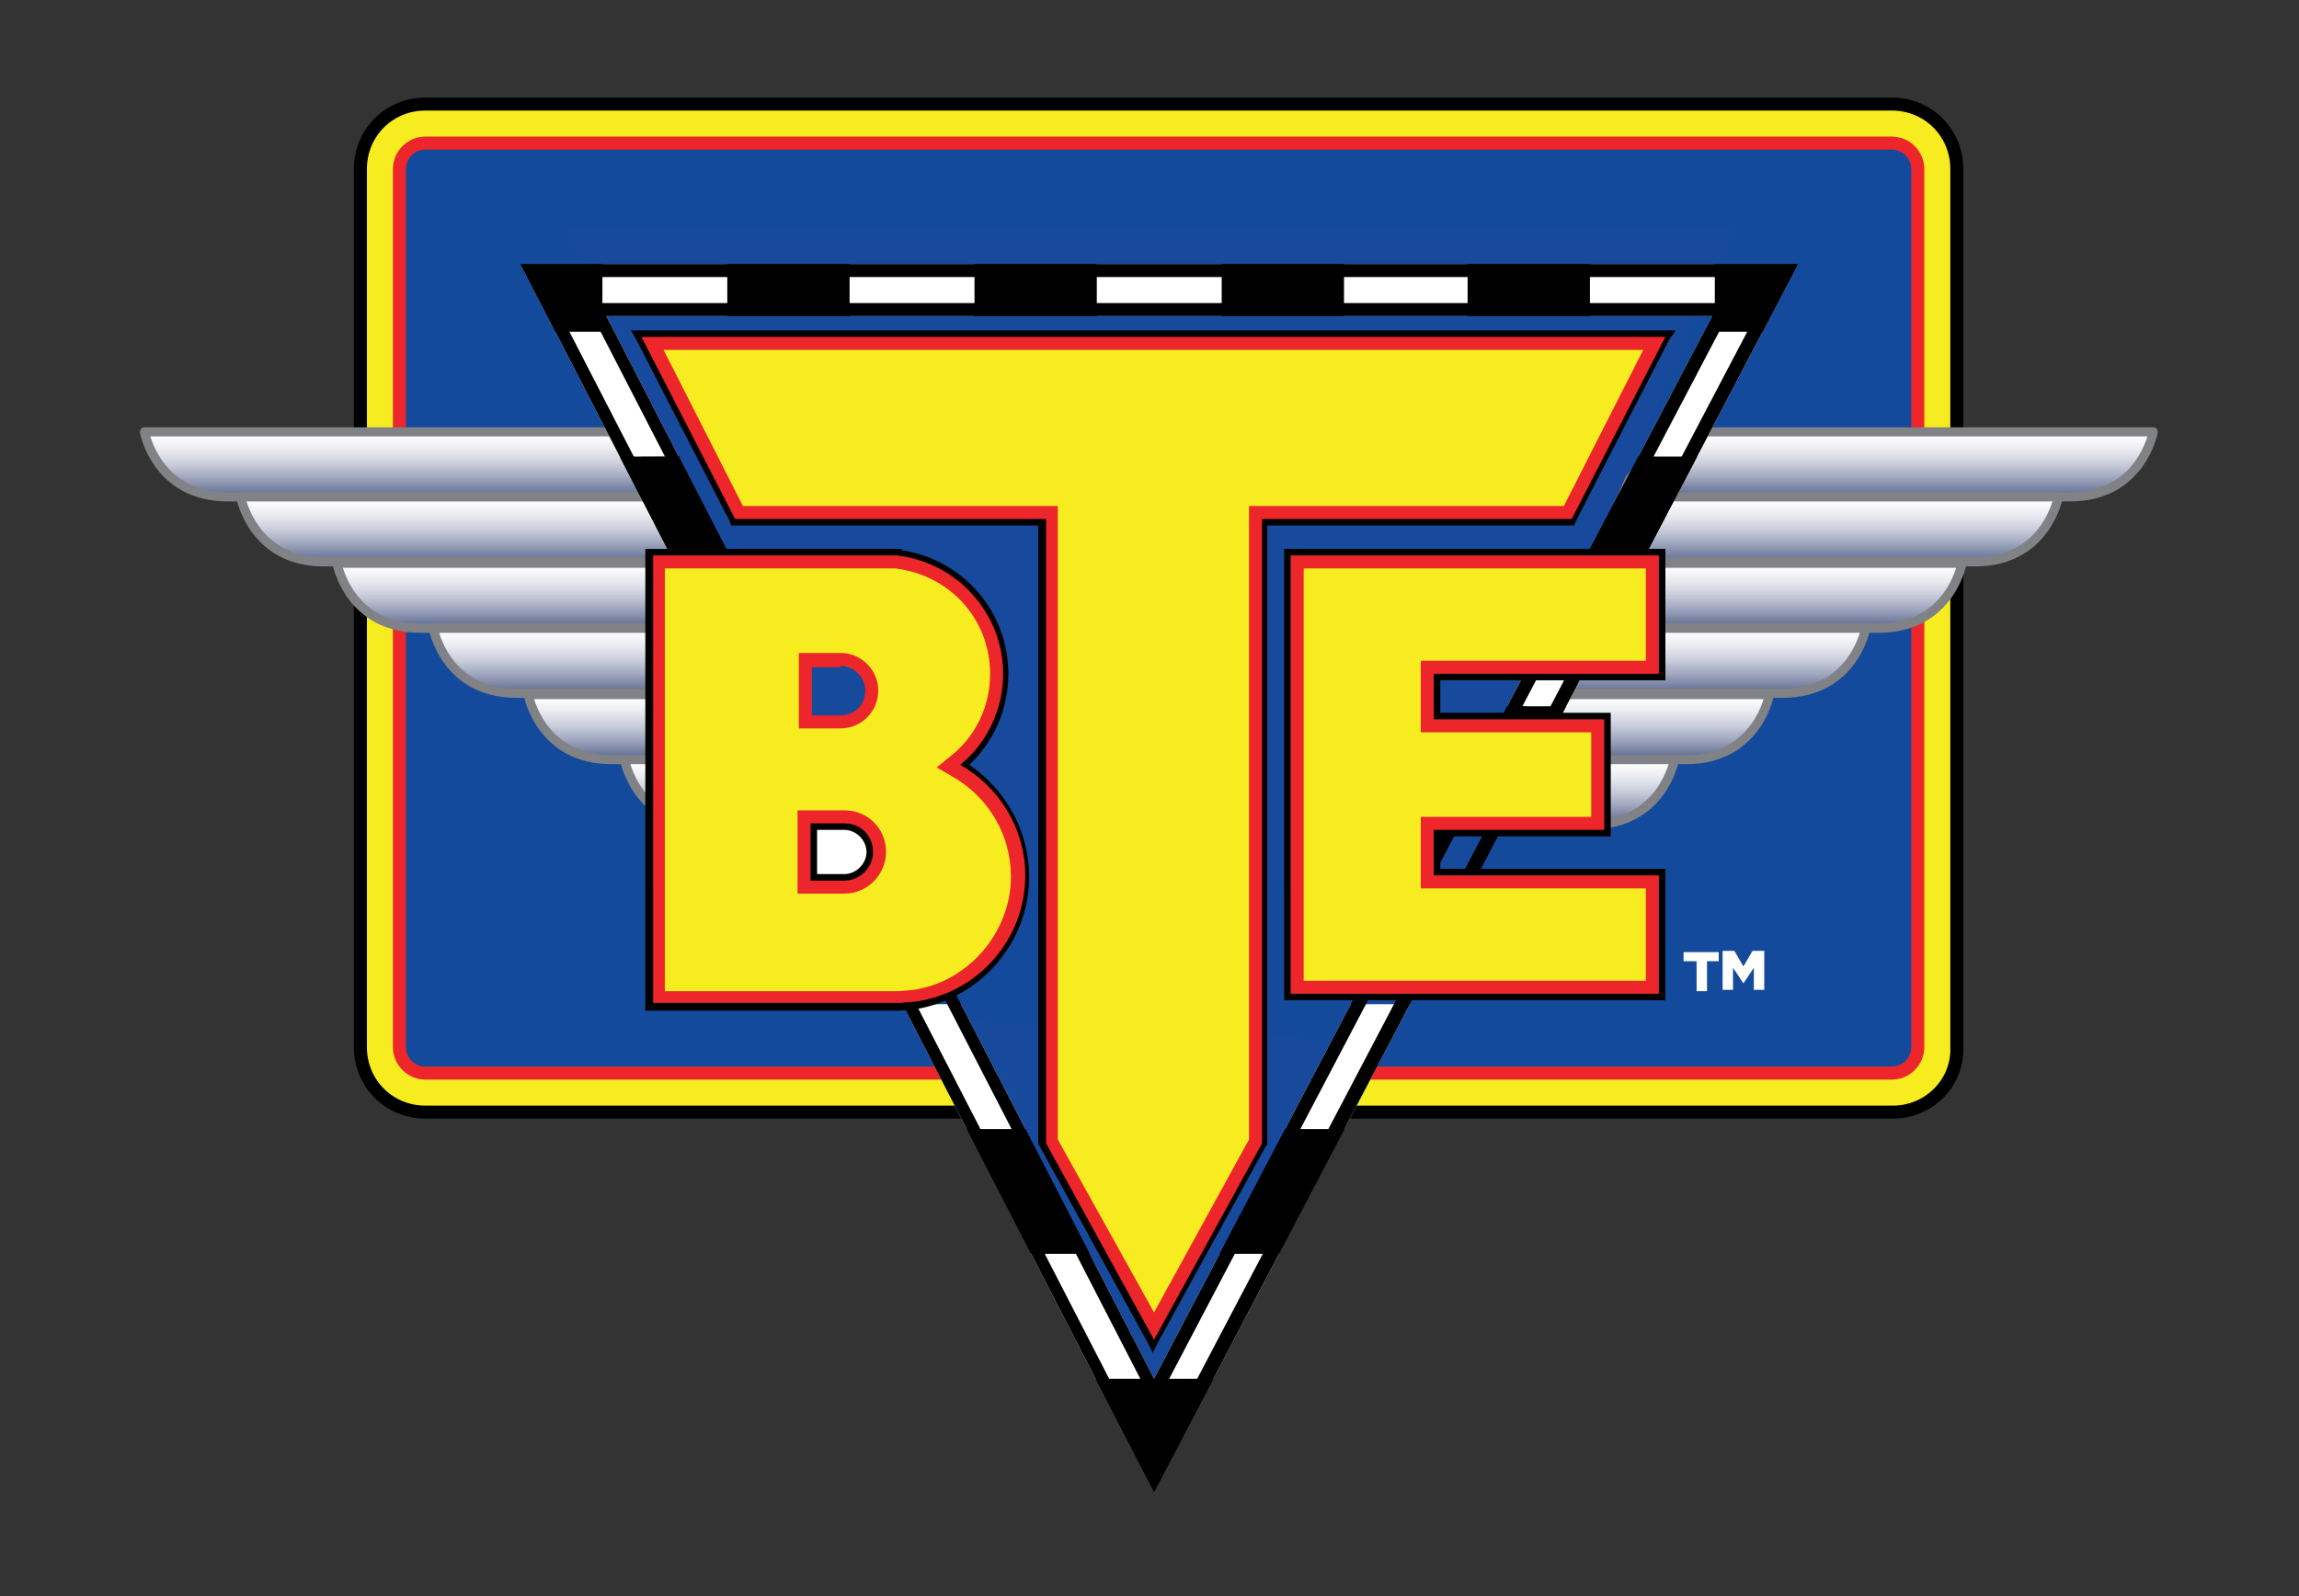 <?xml version="1.0" encoding="utf-8"?>
<!-- Generator: Adobe Illustrator 19.0.0, SVG Export Plug-In . SVG Version: 6.00 Build 0)  -->
<!DOCTYPE svg PUBLIC "-//W3C//DTD SVG 1.1//EN" "http://www.w3.org/Graphics/SVG/1.1/DTD/svg11.dtd">
<svg version="1.1" id="Layer_1" xmlns="http://www.w3.org/2000/svg" xmlns:xlink="http://www.w3.org/1999/xlink" x="0px" y="0px"
	 viewBox="0 0 176.7 122.7" enable-background="new 0 0 176.7 122.7" xml:space="preserve">
<rect x="0" y="0" width="176.7" height="122.7" fill="#333333" stroke="none"/>
<g id="XMLID_2_">
	<path id="XMLID_1_" fill="#F7EC1F" stroke="#000000" stroke-miterlimit="10" d="M145.5,85.5H32.7c-2.8,0-5-2.2-5-5V13
		c0-2.8,2.2-5,5-5h112.7c2.8,0,5,2.2,5,5v67.5C150.5,83.3,148.2,85.5,145.5,85.5z"/>
	<path id="XMLID_9_" fill="#144A9C" stroke="#EC262A" stroke-miterlimit="10" d="M32.7,82.5c-1.1,0-2-0.9-2-2V13c0-1.1,0.9-2,2-2
		h112.7c1.1,0,2,0.9,2,2v67.5c0,1.1-0.9,2-2,2H32.7z"/>
	<polygon id="XMLID_84_" fill="#174A9C" points="73.2,78.5 89.6,111 105,80.1 	"/>
	<g id="XMLID_8_">
		<linearGradient id="XMLID_66_" gradientUnits="userSpaceOnUse" x1="144.772" y1="33.214" x2="144.772" y2="38.248">
			<stop  offset="0" style="stop-color:#FFFFFF"/>
			<stop  offset="0.121" style="stop-color:#F9F9FB"/>
			<stop  offset="0.285" style="stop-color:#E8E9EF"/>
			<stop  offset="0.473" style="stop-color:#CCCFDC"/>
			<stop  offset="0.678" style="stop-color:#A4ABC1"/>
			<stop  offset="0.896" style="stop-color:#727D9F"/>
			<stop  offset="1" style="stop-color:#58648D"/>
		</linearGradient>
		
			<path id="XMLID_6_" fill="url(#XMLID_66_)" stroke="#808285" stroke-width="0.7" stroke-linecap="round" stroke-linejoin="round" stroke-miterlimit="10" d="
			M128.5,33.2h37c0,0-0.9,5-6.4,5s-35.1,0-35.1,0L128.5,33.2z"/>
		<linearGradient id="XMLID_76_" gradientUnits="userSpaceOnUse" x1="137.397" y1="38.248" x2="137.397" y2="43.282">
			<stop  offset="0" style="stop-color:#FFFFFF"/>
			<stop  offset="0.121" style="stop-color:#F9F9FB"/>
			<stop  offset="0.285" style="stop-color:#E8E9EF"/>
			<stop  offset="0.473" style="stop-color:#CCCFDC"/>
			<stop  offset="0.678" style="stop-color:#A4ABC1"/>
			<stop  offset="0.896" style="stop-color:#727D9F"/>
			<stop  offset="1" style="stop-color:#58648D"/>
		</linearGradient>
		
			<path id="XMLID_27_" fill="url(#XMLID_76_)" stroke="#808285" stroke-width="0.7" stroke-linecap="round" stroke-linejoin="round" stroke-miterlimit="10" d="
			M121.2,38.2h37c0,0-0.9,5-6.4,5s-35.1,0-35.1,0L121.2,38.2z"/>
		<linearGradient id="XMLID_87_" gradientUnits="userSpaceOnUse" x1="130.022" y1="43.282" x2="130.022" y2="48.316">
			<stop  offset="0" style="stop-color:#FFFFFF"/>
			<stop  offset="0.121" style="stop-color:#F9F9FB"/>
			<stop  offset="0.285" style="stop-color:#E8E9EF"/>
			<stop  offset="0.473" style="stop-color:#CCCFDC"/>
			<stop  offset="0.678" style="stop-color:#A4ABC1"/>
			<stop  offset="0.896" style="stop-color:#727D9F"/>
			<stop  offset="1" style="stop-color:#58648D"/>
		</linearGradient>
		
			<path id="XMLID_28_" fill="url(#XMLID_87_)" stroke="#808285" stroke-width="0.7" stroke-linecap="round" stroke-linejoin="round" stroke-miterlimit="10" d="
			M113.8,43.3h37c0,0-0.9,5-6.4,5s-35.1,0-35.1,0L113.8,43.3z"/>
		<linearGradient id="XMLID_91_" gradientUnits="userSpaceOnUse" x1="122.647" y1="48.316" x2="122.647" y2="53.35">
			<stop  offset="0" style="stop-color:#FFFFFF"/>
			<stop  offset="0.121" style="stop-color:#F9F9FB"/>
			<stop  offset="0.285" style="stop-color:#E8E9EF"/>
			<stop  offset="0.473" style="stop-color:#CCCFDC"/>
			<stop  offset="0.678" style="stop-color:#A4ABC1"/>
			<stop  offset="0.896" style="stop-color:#727D9F"/>
			<stop  offset="1" style="stop-color:#58648D"/>
		</linearGradient>
		
			<path id="XMLID_34_" fill="url(#XMLID_91_)" stroke="#808285" stroke-width="0.7" stroke-linecap="round" stroke-linejoin="round" stroke-miterlimit="10" d="
			M106.4,48.3h37c0,0-0.9,5-6.4,5s-35.1,0-35.1,0L106.4,48.3z"/>
		<linearGradient id="XMLID_95_" gradientUnits="userSpaceOnUse" x1="115.272" y1="53.35" x2="115.272" y2="58.385">
			<stop  offset="0" style="stop-color:#FFFFFF"/>
			<stop  offset="0.121" style="stop-color:#F9F9FB"/>
			<stop  offset="0.285" style="stop-color:#E8E9EF"/>
			<stop  offset="0.473" style="stop-color:#CCCFDC"/>
			<stop  offset="0.678" style="stop-color:#A4ABC1"/>
			<stop  offset="0.896" style="stop-color:#727D9F"/>
			<stop  offset="1" style="stop-color:#58648D"/>
		</linearGradient>
		
			<path id="XMLID_51_" fill="url(#XMLID_95_)" stroke="#808285" stroke-width="0.7" stroke-linecap="round" stroke-linejoin="round" stroke-miterlimit="10" d="
			M99,53.4h37c0,0-0.9,5-6.4,5c-5.5,0-35.1,0-35.1,0L99,53.4z"/>
		<linearGradient id="XMLID_96_" gradientUnits="userSpaceOnUse" x1="107.897" y1="58.385" x2="107.897" y2="63.419">
			<stop  offset="0" style="stop-color:#FFFFFF"/>
			<stop  offset="0.121" style="stop-color:#F9F9FB"/>
			<stop  offset="0.285" style="stop-color:#E8E9EF"/>
			<stop  offset="0.473" style="stop-color:#CCCFDC"/>
			<stop  offset="0.678" style="stop-color:#A4ABC1"/>
			<stop  offset="0.896" style="stop-color:#727D9F"/>
			<stop  offset="1" style="stop-color:#58648D"/>
		</linearGradient>
		
			<path id="XMLID_53_" fill="url(#XMLID_96_)" stroke="#808285" stroke-width="0.7" stroke-linecap="round" stroke-linejoin="round" stroke-miterlimit="10" d="
			M91.7,58.4h37c0,0-0.9,5-6.4,5c-5.5,0-35.1,0-35.1,0L91.7,58.4z"/>
	</g>
	<polygon id="XMLID_10_" fill="#174A9C" points="111.5,67.7 81,67.7 81,17.6 133.2,17.6 	"/>
	<g id="XMLID_57_">
		
			<linearGradient id="XMLID_103_" gradientUnits="userSpaceOnUse" x1="1193.193" y1="33.214" x2="1193.193" y2="38.248" gradientTransform="matrix(-1 0 0 1 1225.088 0)">
			<stop  offset="0" style="stop-color:#FFFFFF"/>
			<stop  offset="0.121" style="stop-color:#F9F9FB"/>
			<stop  offset="0.285" style="stop-color:#E8E9EF"/>
			<stop  offset="0.473" style="stop-color:#CCCFDC"/>
			<stop  offset="0.678" style="stop-color:#A4ABC1"/>
			<stop  offset="0.896" style="stop-color:#727D9F"/>
			<stop  offset="1" style="stop-color:#58648D"/>
		</linearGradient>
		
			<path id="XMLID_65_" fill="url(#XMLID_103_)" stroke="#808285" stroke-width="0.7" stroke-linecap="round" stroke-linejoin="round" stroke-miterlimit="10" d="
			M48.1,33.2h-37c0,0,0.9,5,6.4,5s35.1,0,35.1,0L48.1,33.2z"/>
		
			<linearGradient id="XMLID_106_" gradientUnits="userSpaceOnUse" x1="1185.818" y1="38.248" x2="1185.818" y2="43.282" gradientTransform="matrix(-1 0 0 1 1225.088 0)">
			<stop  offset="0" style="stop-color:#FFFFFF"/>
			<stop  offset="0.121" style="stop-color:#F9F9FB"/>
			<stop  offset="0.285" style="stop-color:#E8E9EF"/>
			<stop  offset="0.473" style="stop-color:#CCCFDC"/>
			<stop  offset="0.678" style="stop-color:#A4ABC1"/>
			<stop  offset="0.896" style="stop-color:#727D9F"/>
			<stop  offset="1" style="stop-color:#58648D"/>
		</linearGradient>
		
			<path id="XMLID_64_" fill="url(#XMLID_106_)" stroke="#808285" stroke-width="0.7" stroke-linecap="round" stroke-linejoin="round" stroke-miterlimit="10" d="
			M55.5,38.2h-37c0,0,0.9,5,6.4,5s35.1,0,35.1,0L55.5,38.2z"/>
		
			<linearGradient id="XMLID_108_" gradientUnits="userSpaceOnUse" x1="1178.443" y1="43.282" x2="1178.443" y2="48.316" gradientTransform="matrix(-1 0 0 1 1225.088 0)">
			<stop  offset="0" style="stop-color:#FFFFFF"/>
			<stop  offset="0.121" style="stop-color:#F9F9FB"/>
			<stop  offset="0.285" style="stop-color:#E8E9EF"/>
			<stop  offset="0.473" style="stop-color:#CCCFDC"/>
			<stop  offset="0.678" style="stop-color:#A4ABC1"/>
			<stop  offset="0.896" style="stop-color:#727D9F"/>
			<stop  offset="1" style="stop-color:#58648D"/>
		</linearGradient>
		
			<path id="XMLID_63_" fill="url(#XMLID_108_)" stroke="#808285" stroke-width="0.7" stroke-linecap="round" stroke-linejoin="round" stroke-miterlimit="10" d="
			M62.9,43.3h-37c0,0,0.9,5,6.4,5s35.1,0,35.1,0L62.9,43.3z"/>
		
			<linearGradient id="XMLID_109_" gradientUnits="userSpaceOnUse" x1="1171.068" y1="48.316" x2="1171.068" y2="53.35" gradientTransform="matrix(-1 0 0 1 1225.088 0)">
			<stop  offset="0" style="stop-color:#FFFFFF"/>
			<stop  offset="0.121" style="stop-color:#F9F9FB"/>
			<stop  offset="0.285" style="stop-color:#E8E9EF"/>
			<stop  offset="0.473" style="stop-color:#CCCFDC"/>
			<stop  offset="0.678" style="stop-color:#A4ABC1"/>
			<stop  offset="0.896" style="stop-color:#727D9F"/>
			<stop  offset="1" style="stop-color:#58648D"/>
		</linearGradient>
		
			<path id="XMLID_61_" fill="url(#XMLID_109_)" stroke="#808285" stroke-width="0.7" stroke-linecap="round" stroke-linejoin="round" stroke-miterlimit="10" d="
			M70.3,48.3h-37c0,0,0.9,5,6.4,5s35.1,0,35.1,0L70.3,48.3z"/>
		
			<linearGradient id="XMLID_116_" gradientUnits="userSpaceOnUse" x1="1163.693" y1="53.35" x2="1163.693" y2="58.385" gradientTransform="matrix(-1 0 0 1 1225.088 0)">
			<stop  offset="0" style="stop-color:#FFFFFF"/>
			<stop  offset="0.121" style="stop-color:#F9F9FB"/>
			<stop  offset="0.285" style="stop-color:#E8E9EF"/>
			<stop  offset="0.473" style="stop-color:#CCCFDC"/>
			<stop  offset="0.678" style="stop-color:#A4ABC1"/>
			<stop  offset="0.896" style="stop-color:#727D9F"/>
			<stop  offset="1" style="stop-color:#58648D"/>
		</linearGradient>
		
			<path id="XMLID_60_" fill="url(#XMLID_116_)" stroke="#808285" stroke-width="0.7" stroke-linecap="round" stroke-linejoin="round" stroke-miterlimit="10" d="
			M77.6,53.4h-37c0,0,0.9,5,6.4,5s35.1,0,35.1,0L77.6,53.4z"/>
		
			<linearGradient id="XMLID_118_" gradientUnits="userSpaceOnUse" x1="1156.318" y1="58.385" x2="1156.318" y2="63.419" gradientTransform="matrix(-1 0 0 1 1225.088 0)">
			<stop  offset="0" style="stop-color:#FFFFFF"/>
			<stop  offset="0.121" style="stop-color:#F9F9FB"/>
			<stop  offset="0.285" style="stop-color:#E8E9EF"/>
			<stop  offset="0.473" style="stop-color:#CCCFDC"/>
			<stop  offset="0.678" style="stop-color:#A4ABC1"/>
			<stop  offset="0.896" style="stop-color:#727D9F"/>
			<stop  offset="1" style="stop-color:#58648D"/>
		</linearGradient>
		
			<path id="XMLID_59_" fill="url(#XMLID_118_)" stroke="#808285" stroke-width="0.7" stroke-linecap="round" stroke-linejoin="round" stroke-miterlimit="10" d="
			M85,58.4H48c0,0,0.9,5,6.4,5s35.1,0,35.1,0L85,58.4z"/>
	</g>
	<polygon id="XMLID_58_" fill="#174A9C" points="65.1,67.7 95.6,67.7 95.6,17.6 43.5,17.6 	"/>
	<g id="XMLID_42_">
		<defs>
			<path id="XMLID_11_" d="M88.7,114.7L40,20.3h98.2L88.7,114.7z M46.6,24.3L88.7,106l42.9-81.7H46.6z"/>
		</defs>
		<clipPath id="XMLID_123_">
			<use xlink:href="#XMLID_11_"  overflow="visible"/>
		</clipPath>
		<rect id="XMLID_16_" x="38.3" y="16.3" clip-path="url(#XMLID_123_)" fill="#FFFFFF" width="102.9" height="9.2"/>
		<rect id="XMLID_43_" x="38.3" y="25.5" clip-path="url(#XMLID_123_)" fill="#FFFFFF" width="102.9" height="9.6"/>
		<rect id="XMLID_44_" x="38.3" y="35.1" clip-path="url(#XMLID_123_)" width="102.9" height="9.6"/>
		<rect id="XMLID_46_" x="38.3" y="44.7" clip-path="url(#XMLID_123_)" fill="#FFFFFF" width="102.9" height="9.6"/>
		<rect id="XMLID_45_" x="38.3" y="54.3" clip-path="url(#XMLID_123_)" width="102.9" height="9.6"/>
		<rect id="XMLID_47_" x="38.3" y="86.8" clip-path="url(#XMLID_123_)" width="102.9" height="9.6"/>
		<rect id="XMLID_48_" x="38.3" y="77.2" clip-path="url(#XMLID_123_)" fill="#FFFFFF" width="102.9" height="9.6"/>
		<rect id="XMLID_50_" x="38.3" y="106" clip-path="url(#XMLID_123_)" width="102.9" height="9.6"/>
		<rect id="XMLID_49_" x="38.3" y="96.4" clip-path="url(#XMLID_123_)" fill="#FFFFFF" width="102.9" height="9.6"/>
		<rect id="XMLID_7_" x="36.9" y="16.3" clip-path="url(#XMLID_123_)" width="9.4" height="9.2"/>
		<rect id="XMLID_20_" x="55.9" y="16.3" clip-path="url(#XMLID_123_)" width="9.4" height="9.2"/>
		<rect id="XMLID_25_" x="74.9" y="16.3" clip-path="url(#XMLID_123_)" width="9.4" height="9.2"/>
		<rect id="XMLID_35_" x="93.9" y="16.3" clip-path="url(#XMLID_123_)" width="9.4" height="9.2"/>
		<rect id="XMLID_36_" x="112.8" y="16.3" clip-path="url(#XMLID_123_)" width="9.4" height="9.2"/>
		<rect id="XMLID_37_" x="131.8" y="16.3" clip-path="url(#XMLID_123_)" width="9.4" height="9.2"/>
	</g>
	<g id="XMLID_52_">
		<g id="XMLID_54_">
			<path id="XMLID_168_" d="M136.5,21.3l-47.9,91.2l-47-91.2H136.5 M88.7,108.2l0.9-1.7l42.9-81.7l0.8-1.5h-1.7h-85h-1.6l0.8,1.5
				l42.1,81.7L88.7,108.2 M138.2,20.3H40l48.7,94.4L138.2,20.3L138.2,20.3z M131.6,24.3L88.7,106L46.6,24.3H131.6L131.6,24.3z"/>
		</g>
	</g>
	<g id="XMLID_92_">
		<path id="XMLID_150_" fill="#EC262A" d="M49.9,77.4v-35h19.2l0,0.1c4.7,0.6,8.2,4.5,8.2,9.3c0,2.7-1.1,5.2-3.2,7
			c3,1.8,4.8,5.1,4.8,8.6c0,4.9-3.7,9.2-8.6,9.9l-1.2,0.1H49.9z"/>
		<path id="XMLID_126_" d="M68.9,42.7L68.9,42.7c4.6,0.5,8.2,4.4,8.2,9.1c0,2.8-1.3,5.4-3.3,7c3,1.7,5,4.9,5,8.5
			c0,4.9-3.6,9-8.4,9.7l-1.2,0.1h-19V42.7H68.9 M68.9,42.2H50.1h-0.5v0.5v34.5v0.5h0.5h19h0l0,0l1.2-0.1c5-0.8,8.8-5.1,8.8-10.2
			c0-3.5-1.8-6.7-4.6-8.6c1.9-1.8,3-4.3,3-7c0-4.8-3.5-8.8-8.2-9.5l0-0.1L68.9,42.2L68.9,42.2z"/>
	</g>
	<g id="XMLID_33_">
		<g id="XMLID_81_">
			<polygon id="XMLID_158_" fill="#EC262A" points="98.9,76.7 98.9,42.4 127.8,42.4 127.8,52 110.4,52 110.4,55 123.6,55 
				123.6,64.1 110.4,64.1 110.4,67.1 127.8,67.1 127.8,76.7 			"/>
			<path id="XMLID_151_" d="M127.5,42.7v9.1h-17.3v3.5h13.1v8.5h-13.1v3.5h17.3v9.1h-17.3h-11v-9.1v-3.5v-8.5v-3.5v-9.1h11H127.5
				 M128,42.2h-0.5h-17.3h-11h-0.5v0.5v9.1v3.5v8.5v3.5v9.1v0.5h0.5h11h17.3h0.5v-0.5v-9.1v-0.5h-0.5h-16.8v-2.5h12.6h0.5v-0.5v-8.5
				v-0.5h-0.5h-12.6v-2.5h16.8h0.5v-0.5v-9.1V42.2L128,42.2z"/>
		</g>
	</g>
	<g id="XMLID_26_">
		<g id="XMLID_67_">
			<polygon id="XMLID_157_" fill="#EC262A" points="80.1,88 80.1,40.2 56.4,40.2 48.9,25.7 128.4,25.7 120.9,40.2 97.2,40.2 
				97.2,88 88.7,103.5 			"/>
			<path id="XMLID_152_" d="M128,25.9l-7.2,14H97v48L88.7,103l-8.3-15.1v-48H56.5l-7.2-14H128 M128.8,25.4H128H49.3h-0.8l0.4,0.7
				l7.2,14l0.1,0.3h0.3h23.3v47.5V88l0.1,0.1l8.3,15.1l0.4,0.8l0.4-0.8l8.3-15.1l0.1-0.1v-0.1V40.4h23.3h0.3l0.1-0.3l7.2-14
				L128.8,25.4L128.8,25.4z"/>
		</g>
	</g>
	<path id="XMLID_21_" fill="none" d="M66.4,53.1c0-1-0.8-1.9-1.9-1.9h-2.2v3.7h2.2C65.6,54.9,66.4,54.1,66.4,53.1z"/>
	<g id="XMLID_15_">
		<g id="XMLID_29_">
			<g id="XMLID_39_">
				<path id="XMLID_4_" fill="#EC262A" d="M64.6,50.2c1.6,0,2.9,1.3,2.9,2.9c0,1.6-1.3,2.9-2.9,2.9h-3.2v-5.7H64.6z M66.4,53.1
					c0-1-0.8-1.9-1.9-1.9h-2.2v3.7h2.2C65.6,54.9,66.4,54.1,66.4,53.1z"/>
				<path id="XMLID_3_" fill="#164A9A" d="M64.6,51.2c1,0,1.9,0.8,1.9,1.9s-0.8,1.9-1.9,1.9h-2.2v-3.7H64.6z"/>
			</g>
			<g id="XMLID_41_">
			</g>
		</g>
	</g>
	<path id="XMLID_101_" fill="#EC262A" d="M64.9,62.3h-3.6v6.4h3.6c1.8,0,3.2-1.4,3.2-3.2C68.1,63.7,66.7,62.3,64.9,62.3z M64.9,67.7
		h-2.6v-4.4h2.6c1.2,0,2.2,1,2.2,2.2S66.2,67.7,64.9,67.7z"/>
	<g id="XMLID_88_">
		<path id="XMLID_89_" fill="#FFFFFF" d="M130.3,73.9h-0.9v-0.7h2.7v0.7h-0.9v2.3h-0.8V73.9z"/>
		<path id="XMLID_93_" fill="#FFFFFF" d="M132.4,73.1h0.9l0.7,1.2l0.7-1.2h0.9v3h-0.8v-1.7l-0.8,1.2h0l-0.8-1.2v1.7h-0.8V73.1z"/>
	</g>
	<path id="XMLID_83_" fill="#F7EC1F" d="M73.2,59.7L72,59l1.1-0.9c1.9-1.5,3-3.8,3-6.3c0-4.2-3.1-7.6-7.3-8.1l-0.4,0H51.1v32.5h18
		l1.1-0.1c4.2-0.6,7.5-4.4,7.5-8.7C77.7,64.2,76,61.3,73.2,59.7z M61.4,50.2h3.2c1.6,0,2.9,1.3,2.9,2.9s-1.3,2.9-2.9,2.9h-3.2V50.2z
		 M64.9,68.7h-3.6v-6.4h3.6c1.8,0,3.2,1.4,3.2,3.2C68.1,67.2,66.7,68.7,64.9,68.7z"/>
	<g id="XMLID_102_">
		<path id="XMLID_120_" fill="#FFFFFF" d="M62.6,67.4v-3.9h2.3c1.1,0,1.9,0.9,1.9,1.9s-0.9,1.9-1.9,1.9H62.6z"/>
		<path id="XMLID_110_" d="M64.9,63.8c0.9,0,1.7,0.8,1.7,1.7s-0.8,1.7-1.7,1.7h-2.1v-3.4H64.9 M64.9,63.3h-2.6v4.4h2.6
			c1.2,0,2.2-1,2.2-2.2S66.2,63.3,64.9,63.3L64.9,63.3z"/>
	</g>
	<polygon id="XMLID_31_" fill="#F7EC1F" points="126.3,26.9 51,26.9 57.1,38.9 81.3,38.9 81.3,87.6 88.7,100.9 96,87.6 96,38.9 
		120.2,38.9 	"/>
	<polygon id="XMLID_73_" fill="#F7EC1F" points="109.2,56.3 109.2,55.3 109.2,51.8 109.2,50.8 110.2,50.8 126.5,50.8 126.5,43.7 
		110.2,43.7 100.2,43.7 100.2,51.8 100.2,55.3 100.2,63.8 100.2,67.3 100.2,75.4 110.2,75.4 126.5,75.4 126.5,68.3 110.2,68.3 
		109.2,68.3 109.2,67.3 109.2,63.8 109.2,62.8 110.2,62.8 122.3,62.8 122.3,56.3 110.2,56.3 	"/>
</g>
</svg>
